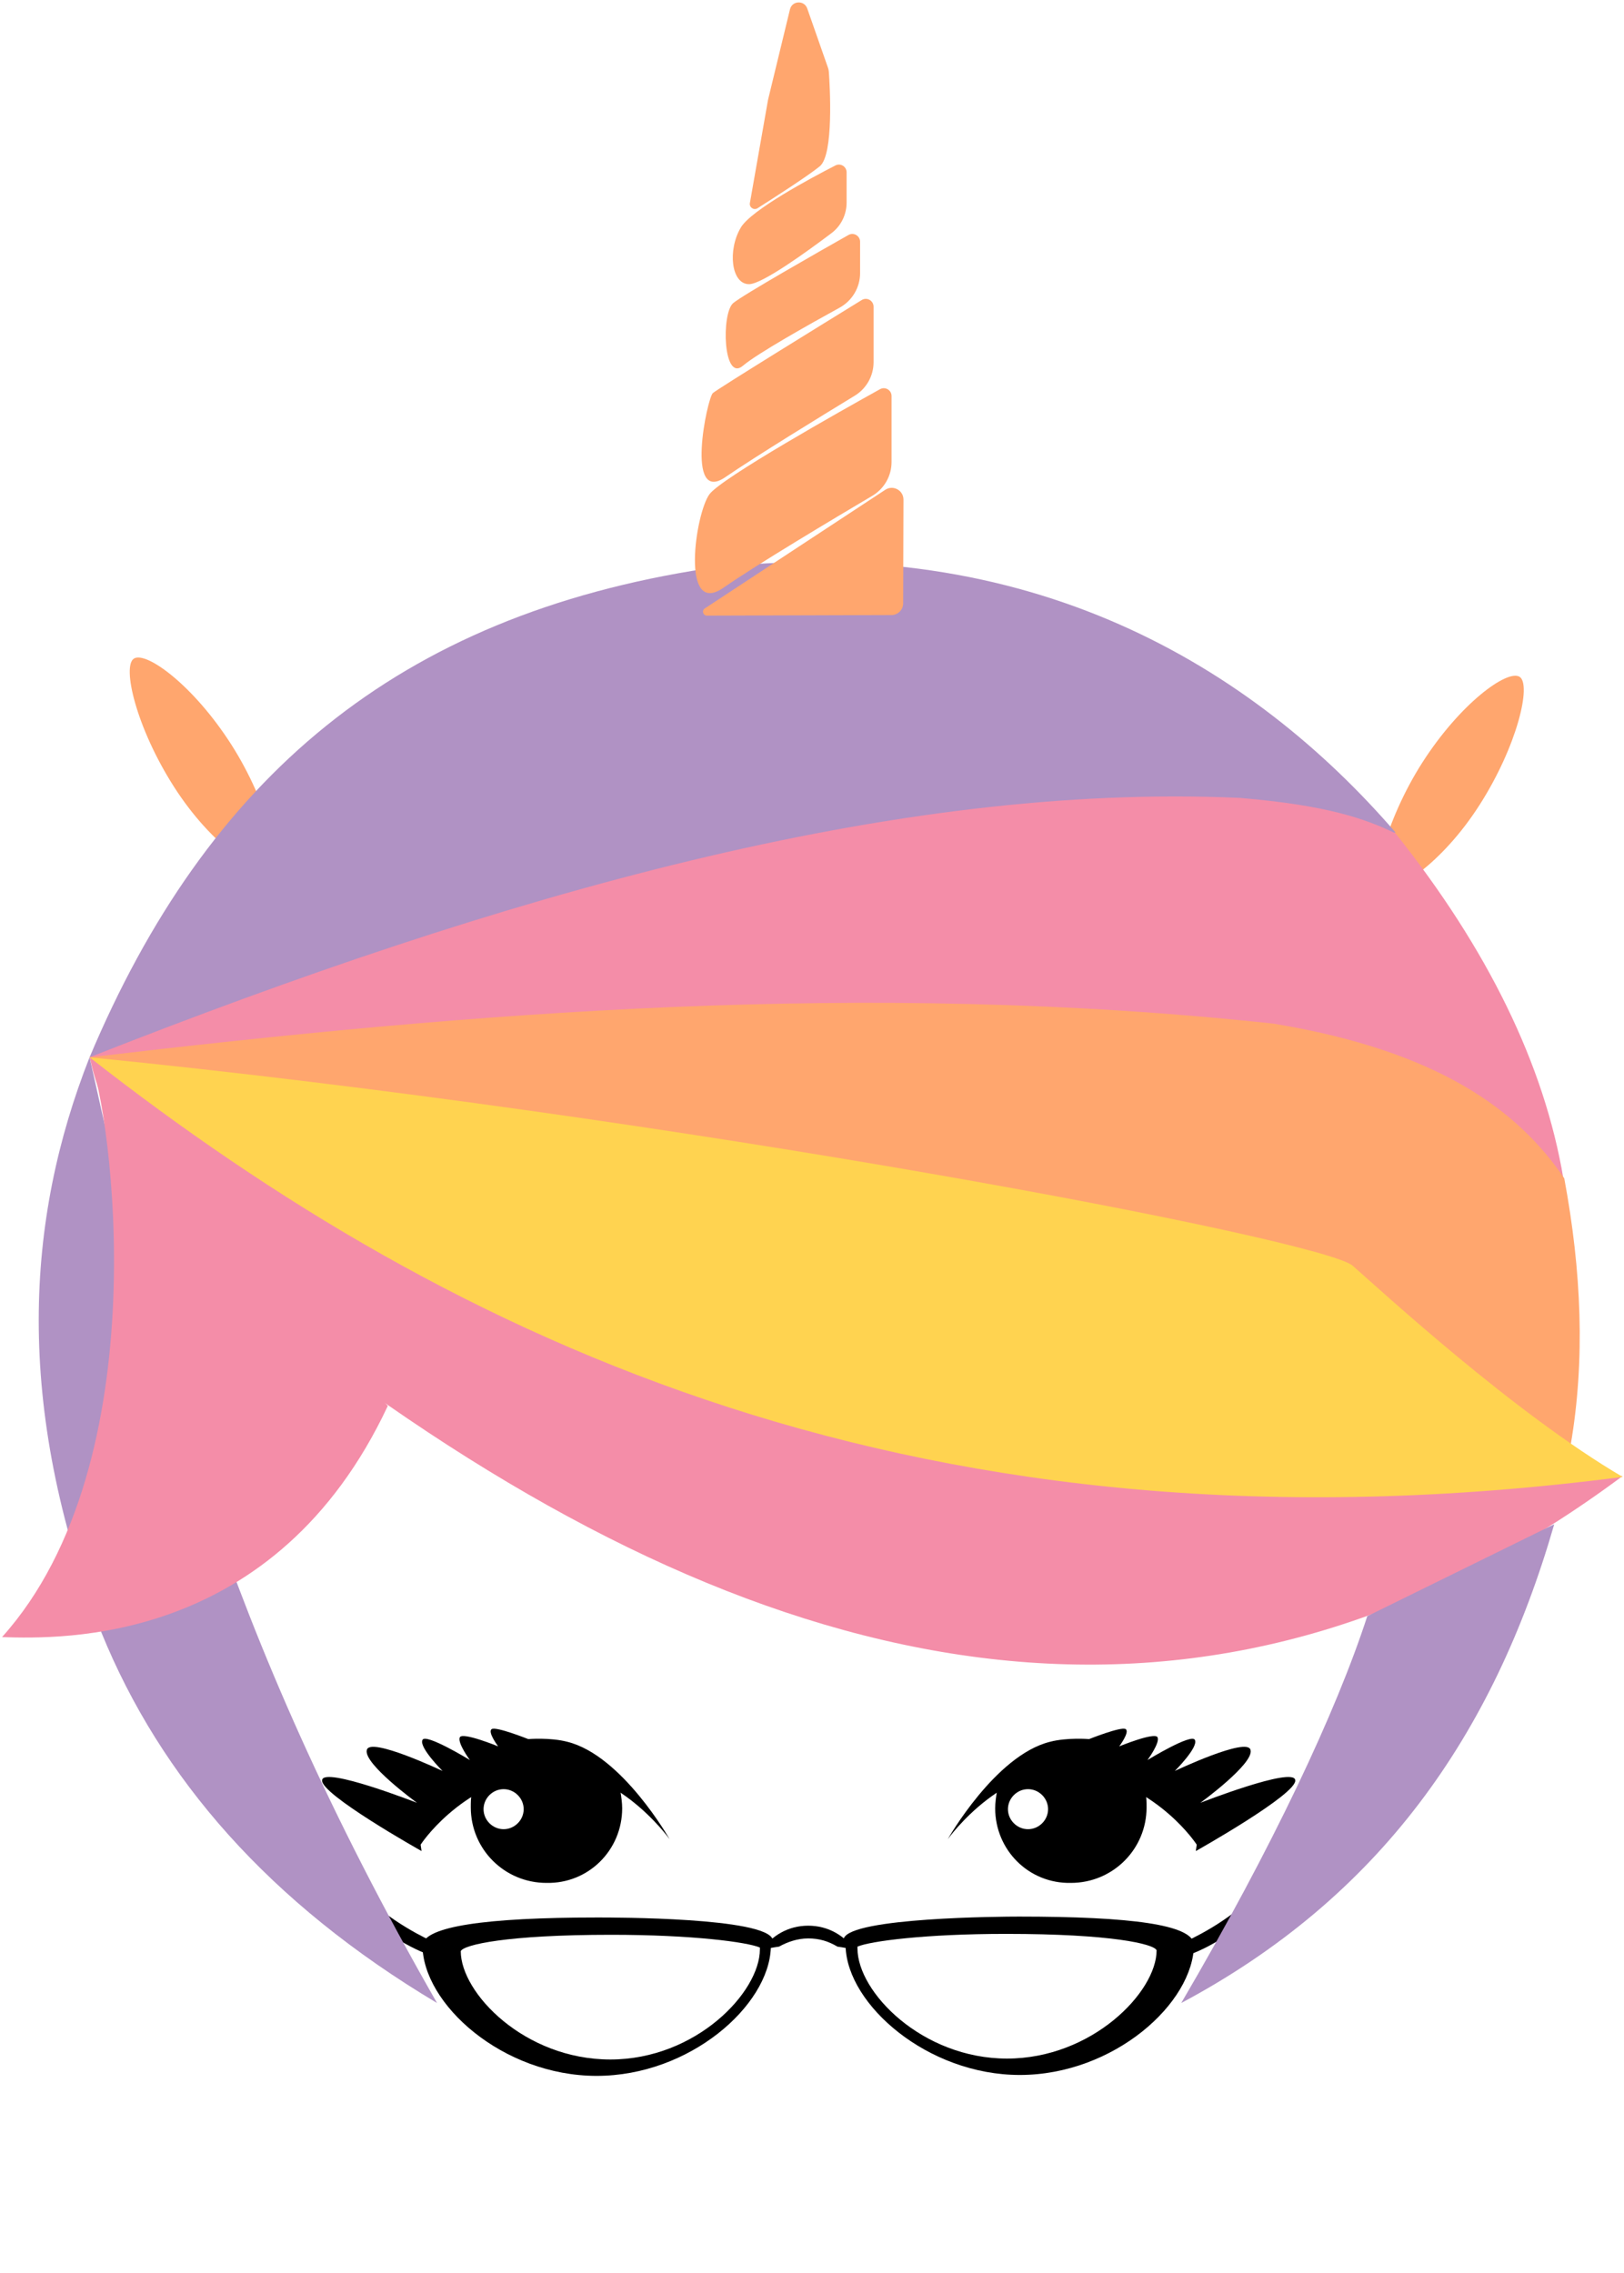 <svg width="488" height="683" viewBox="0 0 488 683" version="1.1" xmlns="http://www.w3.org/2000/svg" xmlns:xlink="http://www.w3.org/1999/xlink">
<title>Group 3</title>
<desc>Created using Figma</desc>
<g id="Canvas" transform="translate(828 205)">
<g id="Group 3">
<g id="Group 4" filter="url(#filter0_d)">
<g id="Polygon 2">
<use xlink:href="#path0_fill" transform="matrix(0.793 0.61 -0.552 0.833 -382.642 -66.097)" fill="#FFFFFF"/>
</g>
<g id="Ellipse">
<use xlink:href="#path1_fill" transform="matrix(0.802 0.598 -0.539 0.842 -379.987 -19.012)" fill="#FFA66E"/>
</g>
</g>
<g id="Group 4.1" filter="url(#filter1_d)">
<g id="Polygon 2">
<use xlink:href="#path0_fill" transform="matrix(-0.793 0.61 0.552 0.833 -776.492 -71.567)" fill="#FFFFFF"/>
</g>
<g id="Ellipse">
<use xlink:href="#path1_fill" transform="matrix(-0.802 0.598 0.539 0.842 -779.146 -24.483)" fill="#FFA66E"/>
</g>
</g>
<g id="Group">
<g id="Group" filter="url(#filter2_d)">
<g id="Vector">
<use xlink:href="#path2_fill" transform="translate(-761.074 144.704)" fill="#FFFFFF"/>
</g>
<g id="Vector">
<use xlink:href="#path3_fill" transform="translate(-700.509 315.1)" fill="#FFFFFF"/>
</g>
<g id="Vector">
<use xlink:href="#path4_fill" transform="translate(-543.206 315.1)" fill="#FFFFFF"/>
</g>
<g id="Vector">
<use xlink:href="#path5_fill" transform="translate(-528.955 312.365)"/>
</g>
<g id="Vector">
<use xlink:href="#path6_fill" transform="translate(-543.206 303.498)"/>
</g>
<g id="Vector">
<use xlink:href="#path7_fill" transform="translate(-525.119 321.665)" fill="#FFFFFF"/>
</g>
<g id="Vector">
<use xlink:href="#path8_fill" transform="translate(-731.219 303.498)"/>
</g>
<g id="Vector">
<use xlink:href="#path9_fill" transform="translate(-686.533 312.365)"/>
</g>
<g id="Vector">
<use xlink:href="#path10_fill" transform="translate(-682.696 321.665)" fill="#FFFFFF"/>
</g>
<g id="Vector">
<use xlink:href="#path11_fill" transform="translate(-599.112 362.691)"/>
</g>
<g id="Vector">
<use xlink:href="#path12_fill" transform="translate(-731.751 331.784)"/>
</g>
<g id="Vector">
<use xlink:href="#path13_fill" transform="translate(-473.049 331.784)"/>
</g>
<g id="Vector">
<use xlink:href="#path14_fill" transform="translate(-701.057 360.229)"/>
</g>
<g id="Vector">
<use xlink:href="#path15_fill" transform="translate(-574.447 359.956)"/>
</g>
</g>
<g id="Vector">
<use xlink:href="#path16_fill" transform="translate(-801.085 112.43)" fill="#F48DA8"/>
</g>
<g id="Vector">
<use xlink:href="#path17_fill" transform="translate(-816.363 112.703)" fill="#B092C4"/>
</g>
<g id="Vector">
<use xlink:href="#path18_fill" transform="translate(-827.393 112.703)" fill="#F48DA8"/>
</g>
<g id="Vector">
<use xlink:href="#path19_fill" transform="translate(-473.05 253.014)" fill="#B092C4"/>
</g>
<g id="Vector">
<use xlink:href="#path20_fill" transform="translate(-801.085 -36.108)" fill="#B092C4"/>
</g>
<g id="Vector">
<use xlink:href="#path21_fill" transform="translate(-801.085 34.324)" fill="#F48DA8"/>
</g>
<g id="Vector">
<use xlink:href="#path22_fill" transform="translate(-801.085 96.333)" fill="#FFA66E"/>
</g>
<g id="Vector">
<use xlink:href="#path23_fill" transform="translate(-801.085 112.703)" fill="#FFD350"/>
</g>
</g>
<g id="Group 2">
<g id="Polygon">
<use xlink:href="#path24_fill" transform="matrix(1 0.013 -0.013 1 -602.343 -211.28)" fill="#FFA66E"/>
</g>
<g id="Rectangle">
<use xlink:href="#path25_fill" transform="translate(-617.181 -117.032)" fill="#FFA66E"/>
</g>
<g id="Rectangle">
<use xlink:href="#path26_fill" transform="translate(-609.932 -136.363)" fill="#FFA66E"/>
</g>
<g id="Rectangle">
<use xlink:href="#path27_fill" transform="translate(-607.804 -156.981)" fill="#FFA66E"/>
</g>
<g id="Rectangle">
<use xlink:href="#path28_fill" transform="translate(-619.18 -89.971)" fill="#FFA66E"/>
</g>
<g id="Polygon 3">
<use xlink:href="#path29_fill" transform="matrix(1 0.003 -0.003 1 -619.398 -61.62)" fill="#FFA66E"/>
</g>
</g>
</g>
</g>
<defs>
<filter id="filter0_d" filterUnits="userSpaceOnUse" x="-457" y="-46" width="115" height="147" color-interpolation-filters="sRGB">
<feFlood flood-opacity="0" result="BackgroundImageFix"/>
<feColorMatrix in="SourceAlpha" type="matrix" values="0 0 0 0 0 0 0 0 0 0 0 0 0 0 0 0 0 0 255 0"/>
<feOffset dx="0" dy="10.951"/>
<feGaussianBlur stdDeviation="5.476"/>
<feColorMatrix type="matrix" values="0 0 0 0 0 0 0 0 0 0 0 0 0 0 0 0 0 0 0.25 0"/>
<feBlend mode="normal" in2="BackgroundImageFix" result="effect1_dropShadow"/>
<feBlend mode="normal" in="SourceGraphic" in2="effect1_dropShadow" result="shape"/>
</filter>
<filter id="filter1_d" filterUnits="userSpaceOnUse" x="-817" y="-52" width="115" height="147" color-interpolation-filters="sRGB">
<feFlood flood-opacity="0" result="BackgroundImageFix"/>
<feColorMatrix in="SourceAlpha" type="matrix" values="0 0 0 0 0 0 0 0 0 0 0 0 0 0 0 0 0 0 255 0"/>
<feOffset dx="0" dy="10.951"/>
<feGaussianBlur stdDeviation="5.476"/>
<feColorMatrix type="matrix" values="0 0 0 0 0 0 0 0 0 0 0 0 0 0 0 0 0 0 0.25 0"/>
<feBlend mode="normal" in2="BackgroundImageFix" result="effect1_dropShadow"/>
<feBlend mode="normal" in="SourceGraphic" in2="effect1_dropShadow" result="shape"/>
</filter>
<filter id="filter2_d" filterUnits="userSpaceOnUse" x="-773" y="144" width="376" height="334" color-interpolation-filters="sRGB">
<feFlood flood-opacity="0" result="BackgroundImageFix"/>
<feColorMatrix in="SourceAlpha" type="matrix" values="0 0 0 0 0 0 0 0 0 0 0 0 0 0 0 0 0 0 255 0"/>
<feOffset dx="0" dy="10.951"/>
<feGaussianBlur stdDeviation="5.476"/>
<feColorMatrix type="matrix" values="0 0 0 0 0 0 0 0 0 0 0 0 0 0 0 0 0 0 0.25 0"/>
<feBlend mode="normal" in2="BackgroundImageFix" result="effect1_dropShadow"/>
<feBlend mode="normal" in="SourceGraphic" in2="effect1_dropShadow" result="shape"/>
</filter>
<path id="path0_fill" d="M 32.792 0.693C 40.717 -10.482 105.467 117.176 72.317 118.084C 39.168 118.991 25.954 133.092 5.716 120.796C -14.521 108.5 24.867 11.868 32.792 0.693Z"/>
<path id="path1_fill" d="M 21.395 38.25C 21.395 59.371 14.264 74.443 10.698 76.492C 7.132 78.541 0 59.371 0 38.25C 0 17.13 6.368 0.464 10.698 0.009C 15.028 -0.447 21.395 17.13 21.395 38.25Z"/>
<path id="path2_fill" d="M 184.708 -4.17342e-06C 181.694 -4.17342e-06 178.953 -4.17342e-06 176.213 -4.17342e-06C 173.472 -4.17342e-06 170.458 -4.17342e-06 167.717 -4.17342e-06C 21.65 5.744 2.09082e-06 112.412 2.09082e-06 112.412C 2.09082e-06 112.412 42.477 237.133 77.83 265.851C 98.109 282.262 149.904 309.339 176.487 311.254C 203.07 309.066 254.591 282.262 275.144 265.851C 310.496 237.133 352.974 112.412 352.974 112.412C 352.974 112.412 330.776 5.744 184.708 -4.17342e-06Z"/>
<path id="path3_fill" d="M 73.993 21.334C 73.993 21.334 57.276 44.582 36.996 44.582C 16.443 44.582 -2.09082e-06 21.334 -2.09082e-06 21.334C -2.09082e-06 21.334 16.717 -1.66937e-05 36.996 -1.66937e-05C 57.276 0.273 73.993 21.334 73.993 21.334Z"/>
<path id="path4_fill" d="M -8.36328e-06 21.334C -8.36328e-06 21.334 16.717 44.582 36.996 44.582C 57.55 44.582 73.993 21.334 73.993 21.334C 73.993 21.334 57.276 -1.66937e-05 36.996 -1.66937e-05C 16.443 0.273 -8.36328e-06 21.334 -8.36328e-06 21.334Z"/>
<path id="path5_fill" d="M 4.18164e-06 15.043C 4.18164e-06 13.402 0.274 11.487 0.548 9.846C 5.755 3.829 13.702 4.17342e-06 22.472 4.17342e-06C 31.79 4.17342e-06 39.737 4.103 45.218 10.667C 45.492 12.034 45.492 13.402 45.492 14.77C 45.492 27.351 35.352 37.471 22.746 37.471C 10.14 37.744 4.18164e-06 27.624 4.18164e-06 15.043Z"/>
<path id="path6_fill" d="M 74.815 34.851C 74.815 34.851 63.579 17.346 40.559 12.97C 17.539 8.594 -8.36328e-06 33.21 -8.36328e-06 33.21C -8.36328e-06 33.21 14.251 8.047 30.693 3.944C 35.9 2.577 42.477 3.124 42.477 3.124C 42.477 3.124 52.069 -0.705 53.439 0.115C 54.81 0.936 51.521 5.312 51.521 5.312C 51.521 5.312 62.209 0.936 63.031 2.577C 63.853 4.218 60.017 9.415 60.017 9.415C 60.017 9.415 73.445 1.209 74.267 3.397C 75.363 5.585 68.238 12.697 68.238 12.697C 68.238 12.697 90.162 2.303 90.984 6.406C 92.08 10.509 75.911 22.27 75.911 22.27C 75.911 22.27 103.864 11.329 104.412 15.432C 105.234 19.535 74.541 36.766 74.541 36.766L 74.815 34.851Z"/>
<path id="path7_fill" d="M 12.058 6.017C 12.058 9.299 9.318 12.034 6.029 12.034C 2.74 12.034 8.36328e-06 9.299 8.36328e-06 6.017C 8.36328e-06 2.735 2.74 8.34685e-06 6.029 8.34685e-06C 9.318 8.34685e-06 12.058 2.735 12.058 6.017Z"/>
<path id="path8_fill" d="M 29.613 34.851C 29.613 34.851 40.849 17.346 63.869 12.97C 86.889 8.594 104.428 33.21 104.428 33.21C 104.428 33.21 90.178 8.047 73.735 3.944C 68.528 2.577 61.951 3.124 61.951 3.124C 61.951 3.124 52.359 -0.705 50.989 0.115C 49.619 0.936 52.907 5.312 52.907 5.312C 52.907 5.312 42.22 0.936 41.398 2.577C 40.575 4.218 44.412 9.415 44.412 9.415C 44.412 9.415 30.984 1.209 30.162 3.397C 29.065 5.585 36.191 12.697 36.191 12.697C 36.191 12.697 14.267 2.303 13.445 6.406C 12.348 10.509 28.517 22.27 28.517 22.27C 28.517 22.27 0.564 11.329 0.016 15.432C -0.806 19.535 29.887 36.766 29.887 36.766L 29.613 34.851Z"/>
<path id="path9_fill" d="M 45.492 15.043C 45.492 13.402 45.218 11.487 44.944 9.846C 39.737 3.829 31.79 4.17342e-06 23.02 4.17342e-06C 13.702 4.17342e-06 5.755 4.103 0.274 10.667C 0 12.034 4.18164e-06 13.402 4.18164e-06 14.77C 4.18164e-06 27.351 10.14 37.471 22.746 37.471C 35.352 37.744 45.492 27.624 45.492 15.043Z"/>
<path id="path10_fill" d="M 12.058 6.017C 12.058 9.299 9.318 12.034 6.029 12.034C 2.74 12.034 -2.09082e-06 9.299 -2.09082e-06 6.017C -2.09082e-06 2.735 2.74 8.34685e-06 6.029 8.34685e-06C 9.318 8.34685e-06 12.058 2.735 12.058 6.017Z"/>
<path id="path11_fill" d="M 5.207 6.291C 7.673 4.923 10.688 3.829 13.976 3.829C 17.265 3.829 20.006 4.65 22.746 6.291C 24.664 6.564 26.309 6.838 27.953 7.385C 24.938 3.009 20.006 8.34685e-06 13.976 8.34685e-06C 7.947 8.34685e-06 3.015 3.009 8.36328e-06 7.385C 1.644 6.838 3.289 6.564 5.207 6.291Z"/>
<path id="path12_fill" d="M 34.53 40.206C 33.982 40.206 22.472 36.65 12.88 26.53C -3.92029e-06 12.855 0.548 2.735 4.18164e-06 0L 2.74 5.47C 2.74 5.47 6.303 16.137 15.347 23.795C 24.938 32.274 35.078 36.103 35.078 36.377L 34.53 40.206Z"/>
<path id="path13_fill" d="M 0.548 40.206C 1.096 40.206 12.606 36.65 22.198 26.53C 35.078 12.855 34.53 2.735 35.078 0L 32.338 5.47C 32.338 5.47 28.775 16.137 19.732 23.795C 10.14 32.274 8.36328e-06 36.103 8.36328e-06 36.377L 0.548 40.206Z"/>
<path id="path14_fill" d="M 101.398 9.573C 101.398 22.428 82.214 42.667 56.454 42.667C 30.693 42.667 11.51 22.701 11.51 10.12C 12.332 8.205 25.212 5.197 56.728 5.197C 81.118 5.197 97.561 7.385 101.398 9.026L 101.398 9.573ZM 105.234 6.564C 103.042 7.82517e-06 57.824 -1.66937e-05 52.617 -1.66937e-05C 18.635 -1.66937e-05 0.822 2.735 -4.18164e-06 8.205C -4.18164e-06 25.983 24.116 47.591 52.343 47.591C 80.296 47.591 104.138 26.53 104.686 9.026C 105.783 7.932 105.508 6.838 105.234 6.564Z"/>
<path id="path15_fill" d="M 4.111 9.026C 7.947 7.385 24.39 5.197 48.781 5.197C 80.296 5.197 93.176 8.205 93.999 10.12C 93.999 22.701 74.541 42.667 49.055 42.667C 23.568 42.667 4.111 22.701 4.111 9.573L 4.111 9.026ZM 0.548 9.026C 1.096 26.53 25.212 47.591 52.891 47.591C 81.118 47.591 105.234 25.983 105.234 8.205C 104.412 2.462 86.599 8.34685e-06 52.617 8.34685e-06C 47.41 8.34685e-06 2.192 0.274 8.36328e-06 6.564C 8.36328e-06 7.111 0 8.205 0.548 9.026Z"/>
<path id="path16_fill" d="M 89.614 104.754C 34.804 65.369 6.303 30.633 1.04541e-06 -2.08671e-06C 132.091 89.438 288.024 143.046 460.675 126.088C 342.834 213.884 218.416 194.192 89.614 104.754Z"/>
<path id="path17_fill" d="M 15.278 4.17342e-06C 35.01 88.617 54.741 170.67 119.69 284.176C 69.266 254.09 36.654 216.62 18.841 172.858C -7.468 104.481 -3.905 48.685 15.278 4.17342e-06Z"/>
<path id="path18_fill" d="M 26.309 4.17342e-06L 115.922 104.754C 82.214 176.687 17.813 174.773 0 174.226C 47.41 121.438 32.886 16.137 26.309 4.17342e-06Z"/>
<path id="path19_fill" d="M 8.36328e-06 143.866C 27.405 97.096 46.588 56.343 55.906 27.625L 112.086 -8.34685e-06C 93.724 63.728 59.468 112.139 8.36328e-06 143.866Z"/>
<path id="path20_fill" d="M 1.04541e-06 148.811C 35.352 64.844 92.354 16.159 185.53 1.937C 282.817 -9.551 349.685 31.749 392.437 81.254L 1.04541e-06 148.811Z"/>
<path id="path21_fill" d="M 1.04541e-06 78.379C 124.144 29.421 241.984 -4.221 345.574 0.429C 371.883 2.617 383.393 6.719 392.437 11.096C 420.115 45.831 437.106 80.567 442.861 114.756L 1.04541e-06 78.379Z"/>
<path id="path22_fill" d="M 1.04541e-06 16.37C 115.648 2.695 233.489 -6.878 355.714 6.25C 405.591 14.456 429.433 32.507 443.135 52.747C 448.342 80.645 449.439 107.449 445.054 132.885"/>
<path id="path23_fill" d="M 1.04541e-06 4.17342e-06C 176.213 17.505 370.513 54.702 379.556 62.634C 388.6 70.566 428.063 106.942 460.675 126.088C 249.932 153.439 108.797 85.061 1.04541e-06 4.17342e-06Z"/>
<path id="path24_fill" d="M 11.841 8.924C 12.443 6.296 16.097 6.068 17.021 8.6L 23.489 26.331C 23.637 26.736 23.732 27.156 23.768 27.586C 24.1 31.536 25.639 52.417 21.411 55.968C 17.949 58.876 7.872 65.546 2.876 68.811C 1.767 69.536 0.339 68.596 0.551 67.288L 5.577 36.35C 5.594 36.244 5.615 36.138 5.639 36.033L 11.841 8.924Z"/>
<path id="path25_fill" d="M 3.387 30.151C 4.796 28.895 37.195 8.918 48.123 2.191C 49.69 1.226 51.684 2.367 51.684 4.207L 51.684 20.863C 51.684 24.984 49.54 28.797 46.02 30.94C 36.188 36.927 16.151 49.219 7.14 55.412C -5.048 63.789 1.691 31.663 3.387 30.151Z"/>
<path id="path26_fill" d="M 2.253 22.438C 5.153 20 28.031 6.982 36.893 1.969C 38.459 1.084 40.383 2.222 40.383 4.022L 40.383 13.425C 40.383 17.761 38.007 21.739 34.206 23.826C 25.308 28.711 9.483 37.591 5.216 41.237C -0.816 46.392 -1.353 25.47 2.253 22.438Z"/>
<path id="path27_fill" d="M 2.427 20.334C 5.58 15.06 23.321 5.557 30.837 1.698C 32.386 0.903 34.202 2.033 34.202 3.774L 34.202 12.84C 34.202 16.445 32.558 19.849 29.682 22.021C 22.483 27.46 8.824 37.371 4.896 37.371C -0.516 37.371 -1.593 27.062 2.427 20.334Z"/>
<path id="path28_fill" d="M 4.361 33.492C 7.934 28.63 44.141 8.292 55.617 1.918C 57.181 1.05 59.086 2.187 59.086 3.975L 59.086 23.805C 59.086 27.983 56.88 31.841 53.284 33.967C 42.252 40.491 18.471 54.681 8.613 61.552C -4.432 70.645 0.108 39.277 4.361 33.492Z"/>
<path id="path29_fill" d="M 57.425 3.624C 59.771 2.071 62.901 3.754 62.901 6.567L 62.901 37.729C 62.901 39.67 61.334 41.247 59.394 41.258L 3.953 41.595C 2.784 41.602 2.321 40.083 3.297 39.438L 57.425 3.624Z"/>
</defs>
</svg>
